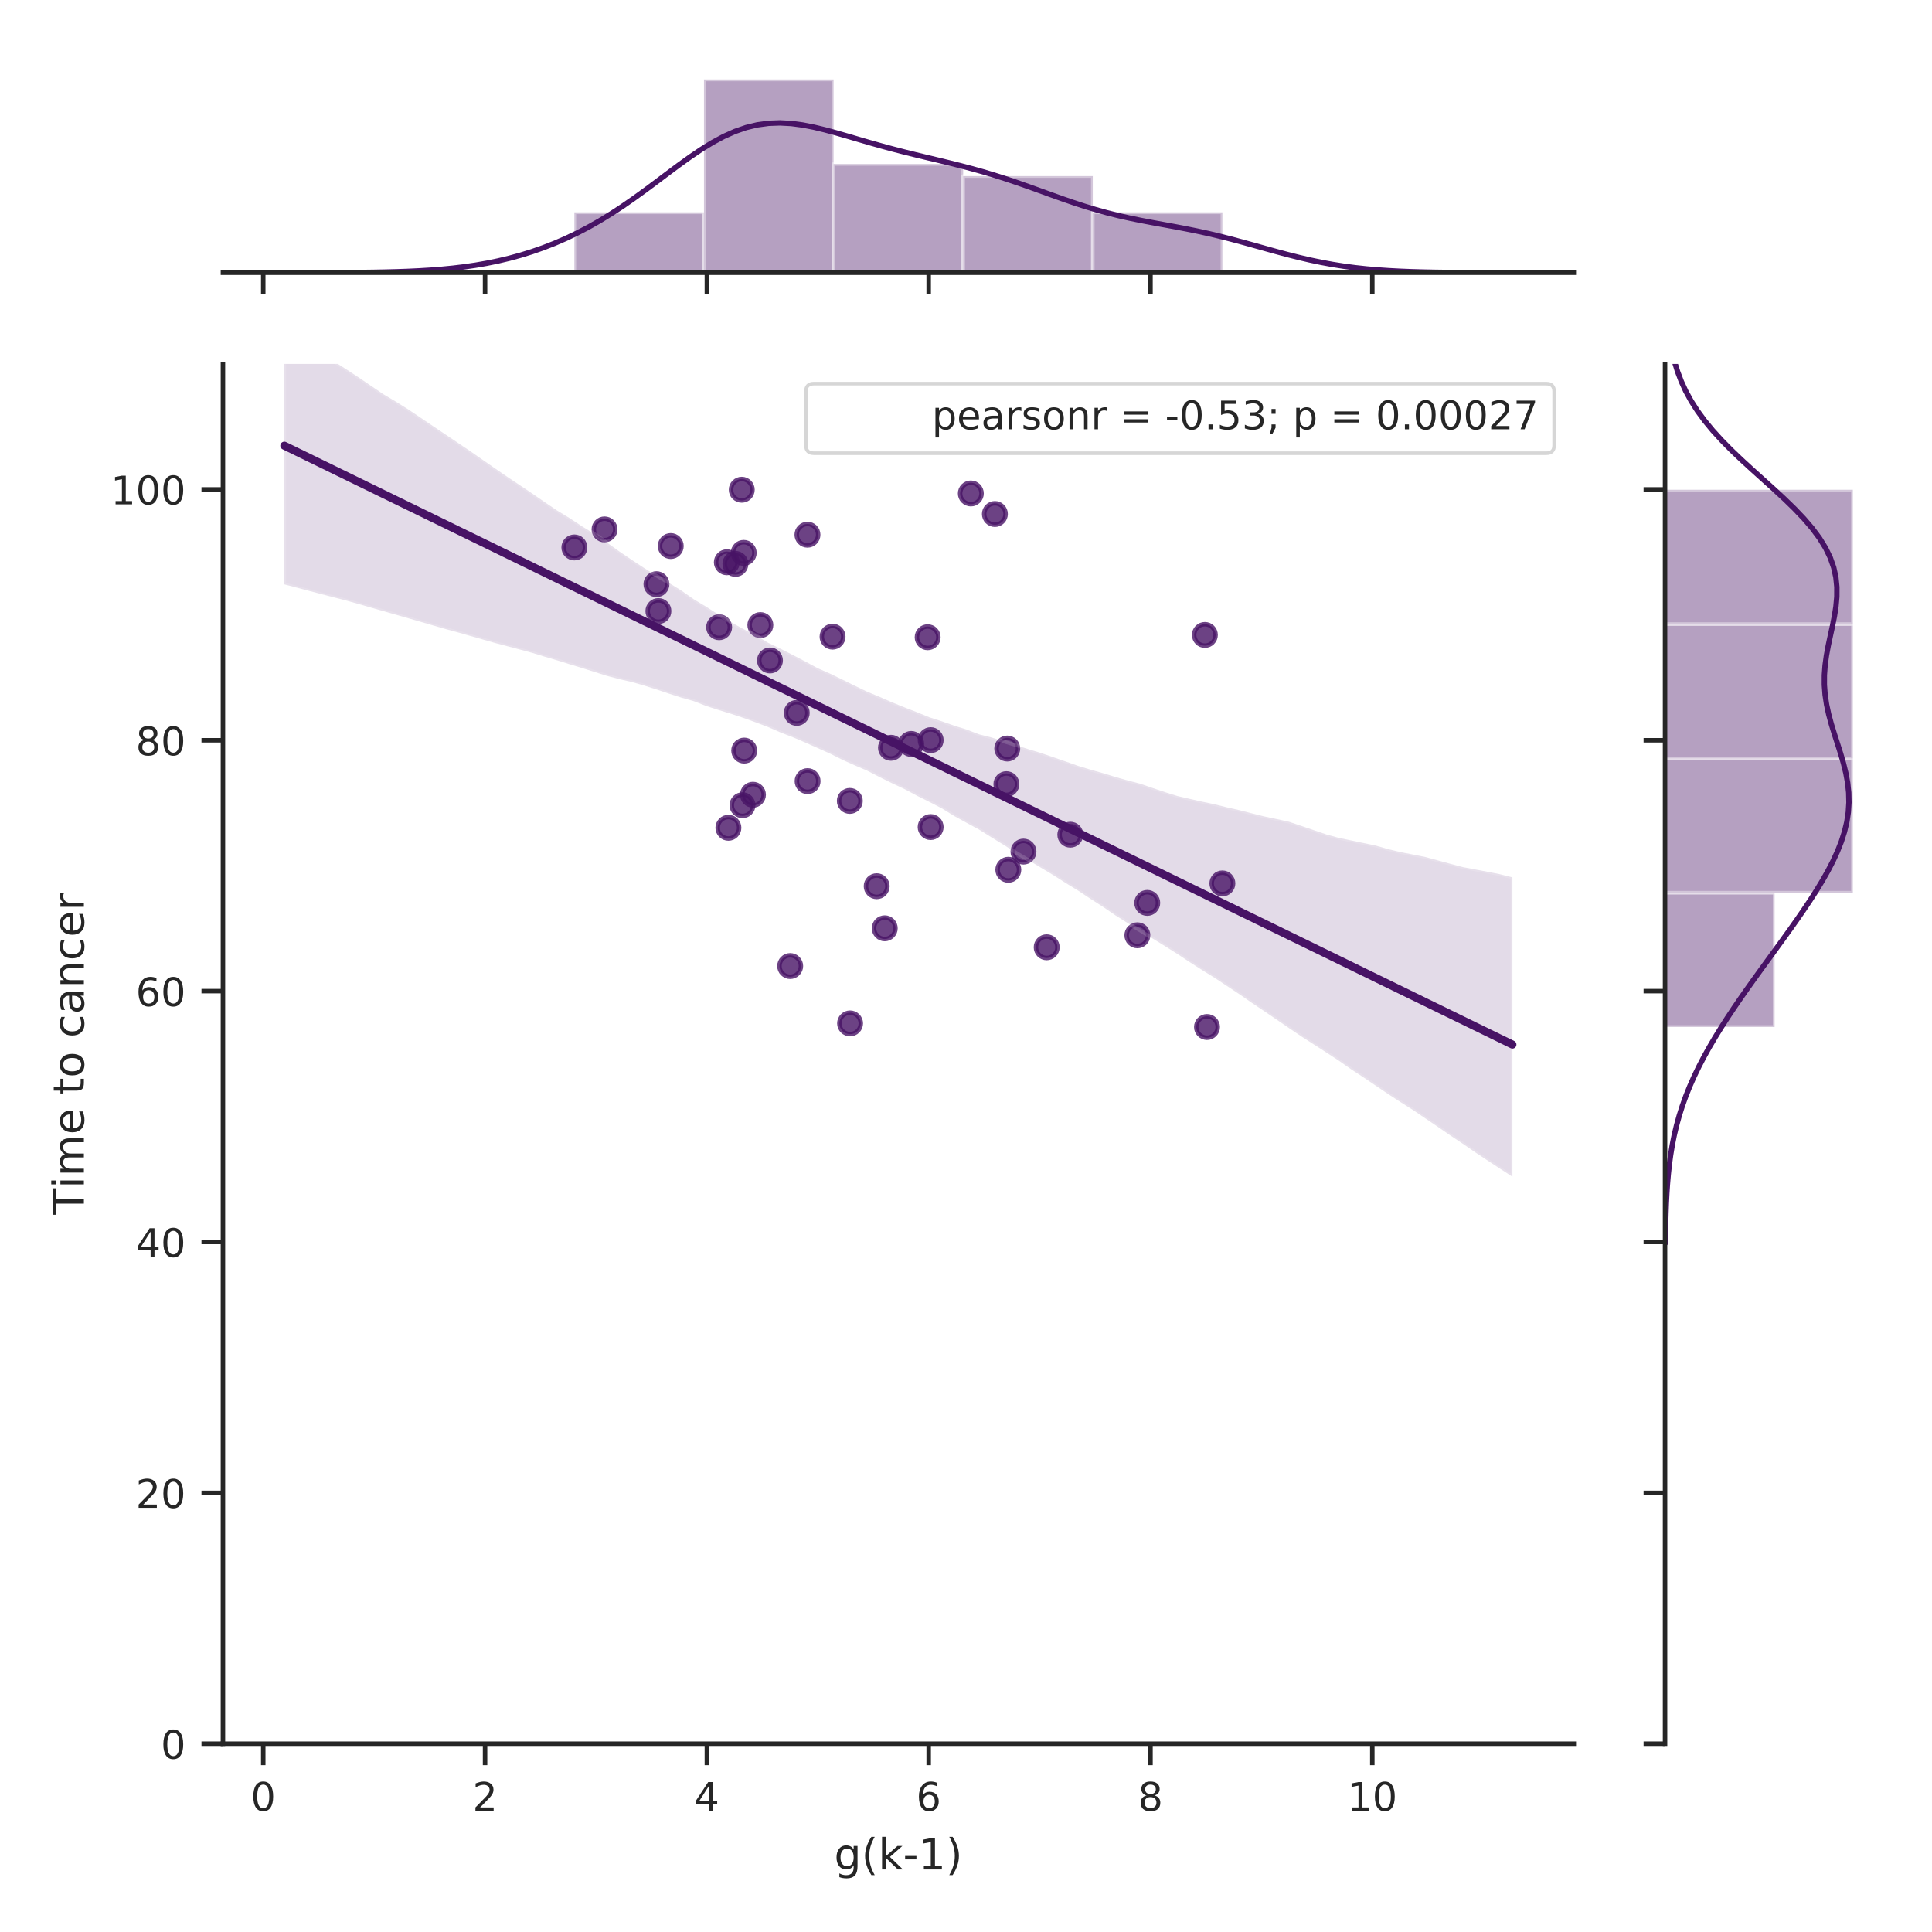 <?xml version="1.0" encoding="utf-8" standalone="no"?>
<!DOCTYPE svg PUBLIC "-//W3C//DTD SVG 1.1//EN"
  "http://www.w3.org/Graphics/SVG/1.1/DTD/svg11.dtd">
<!-- Created with matplotlib (http://matplotlib.org/) -->
<svg height="432pt" version="1.1" viewBox="0 0 432 432" width="432pt" xmlns="http://www.w3.org/2000/svg" xmlns:xlink="http://www.w3.org/1999/xlink">
 <defs>
  <style type="text/css">
*{stroke-linecap:butt;stroke-linejoin:round;}
  </style>
 </defs>
 <g id="figure_1">
  <g id="patch_1">
   <path d="M 0 432 
L 432 432 
L 432 0 
L 0 0 
z
" style="fill:#ffffff;"/>
  </g>
  <g id="axes_1">
   <g id="patch_2">
    <path d="M 49.85 389.9 
L 351.908 389.9 
L 351.908 81.383 
L 49.85 81.383 
z
" style="fill:#ffffff;"/>
   </g>
   <g id="matplotlib.axis_1">
    <g id="xtick_1">
     <g id="line2d_1">
      <defs>
       <path d="M 0 0 
L 0 4.8 
" id="mb8eb1b306d" style="stroke:#262626;"/>
      </defs>
      <g>
       <use style="fill:#262626;stroke:#262626;" x="58.864" xlink:href="#mb8eb1b306d" y="389.9"/>
      </g>
     </g>
     <g id="text_1">
      <!-- 0 -->
      <defs>
       <path d="M 31.781 66.406 
Q 24.172 66.406 20.328 58.906 
Q 16.5 51.422 16.5 36.375 
Q 16.5 21.391 20.328 13.891 
Q 24.172 6.391 31.781 6.391 
Q 39.453 6.391 43.281 13.891 
Q 47.125 21.391 47.125 36.375 
Q 47.125 51.422 43.281 58.906 
Q 39.453 66.406 31.781 66.406 
z
M 31.781 74.219 
Q 44.047 74.219 50.516 64.516 
Q 56.984 54.828 56.984 36.375 
Q 56.984 17.969 50.516 8.266 
Q 44.047 -1.422 31.781 -1.422 
Q 19.531 -1.422 13.062 8.266 
Q 6.594 17.969 6.594 36.375 
Q 6.594 54.828 13.062 64.516 
Q 19.531 74.219 31.781 74.219 
z
" id="DejaVuSans-30"/>
      </defs>
      <g style="fill:#262626;" transform="translate(56.064 404.887)scale(0.088 -0.088)">
       <use xlink:href="#DejaVuSans-30"/>
      </g>
     </g>
    </g>
    <g id="xtick_2">
     <g id="line2d_2">
      <g>
       <use style="fill:#262626;stroke:#262626;" x="108.461" xlink:href="#mb8eb1b306d" y="389.9"/>
      </g>
     </g>
     <g id="text_2">
      <!-- 2 -->
      <defs>
       <path d="M 19.188 8.297 
L 53.609 8.297 
L 53.609 0 
L 7.328 0 
L 7.328 8.297 
Q 12.938 14.109 22.625 23.891 
Q 32.328 33.688 34.812 36.531 
Q 39.547 41.844 41.422 45.531 
Q 43.312 49.219 43.312 52.781 
Q 43.312 58.594 39.234 62.25 
Q 35.156 65.922 28.609 65.922 
Q 23.969 65.922 18.812 64.312 
Q 13.672 62.703 7.812 59.422 
L 7.812 69.391 
Q 13.766 71.781 18.938 73 
Q 24.125 74.219 28.422 74.219 
Q 39.75 74.219 46.484 68.547 
Q 53.219 62.891 53.219 53.422 
Q 53.219 48.922 51.531 44.891 
Q 49.859 40.875 45.406 35.406 
Q 44.188 33.984 37.641 27.219 
Q 31.109 20.453 19.188 8.297 
z
" id="DejaVuSans-32"/>
      </defs>
      <g style="fill:#262626;" transform="translate(105.662 404.887)scale(0.088 -0.088)">
       <use xlink:href="#DejaVuSans-32"/>
      </g>
     </g>
    </g>
    <g id="xtick_3">
     <g id="line2d_3">
      <g>
       <use style="fill:#262626;stroke:#262626;" x="158.058" xlink:href="#mb8eb1b306d" y="389.9"/>
      </g>
     </g>
     <g id="text_3">
      <!-- 4 -->
      <defs>
       <path d="M 37.797 64.312 
L 12.891 25.391 
L 37.797 25.391 
z
M 35.203 72.906 
L 47.609 72.906 
L 47.609 25.391 
L 58.016 25.391 
L 58.016 17.188 
L 47.609 17.188 
L 47.609 0 
L 37.797 0 
L 37.797 17.188 
L 4.891 17.188 
L 4.891 26.703 
z
" id="DejaVuSans-34"/>
      </defs>
      <g style="fill:#262626;" transform="translate(155.259 404.887)scale(0.088 -0.088)">
       <use xlink:href="#DejaVuSans-34"/>
      </g>
     </g>
    </g>
    <g id="xtick_4">
     <g id="line2d_4">
      <g>
       <use style="fill:#262626;stroke:#262626;" x="207.656" xlink:href="#mb8eb1b306d" y="389.9"/>
      </g>
     </g>
     <g id="text_4">
      <!-- 6 -->
      <defs>
       <path d="M 33.016 40.375 
Q 26.375 40.375 22.484 35.828 
Q 18.609 31.297 18.609 23.391 
Q 18.609 15.531 22.484 10.953 
Q 26.375 6.391 33.016 6.391 
Q 39.656 6.391 43.531 10.953 
Q 47.406 15.531 47.406 23.391 
Q 47.406 31.297 43.531 35.828 
Q 39.656 40.375 33.016 40.375 
z
M 52.594 71.297 
L 52.594 62.312 
Q 48.875 64.062 45.094 64.984 
Q 41.312 65.922 37.594 65.922 
Q 27.828 65.922 22.672 59.328 
Q 17.531 52.734 16.797 39.406 
Q 19.672 43.656 24.016 45.922 
Q 28.375 48.188 33.594 48.188 
Q 44.578 48.188 50.953 41.516 
Q 57.328 34.859 57.328 23.391 
Q 57.328 12.156 50.688 5.359 
Q 44.047 -1.422 33.016 -1.422 
Q 20.359 -1.422 13.672 8.266 
Q 6.984 17.969 6.984 36.375 
Q 6.984 53.656 15.188 63.938 
Q 23.391 74.219 37.203 74.219 
Q 40.922 74.219 44.703 73.484 
Q 48.484 72.75 52.594 71.297 
z
" id="DejaVuSans-36"/>
      </defs>
      <g style="fill:#262626;" transform="translate(204.856 404.887)scale(0.088 -0.088)">
       <use xlink:href="#DejaVuSans-36"/>
      </g>
     </g>
    </g>
    <g id="xtick_5">
     <g id="line2d_5">
      <g>
       <use style="fill:#262626;stroke:#262626;" x="257.253" xlink:href="#mb8eb1b306d" y="389.9"/>
      </g>
     </g>
     <g id="text_5">
      <!-- 8 -->
      <defs>
       <path d="M 31.781 34.625 
Q 24.75 34.625 20.719 30.859 
Q 16.703 27.094 16.703 20.516 
Q 16.703 13.922 20.719 10.156 
Q 24.75 6.391 31.781 6.391 
Q 38.812 6.391 42.859 10.172 
Q 46.922 13.969 46.922 20.516 
Q 46.922 27.094 42.891 30.859 
Q 38.875 34.625 31.781 34.625 
z
M 21.922 38.812 
Q 15.578 40.375 12.031 44.719 
Q 8.5 49.078 8.5 55.328 
Q 8.5 64.062 14.719 69.141 
Q 20.953 74.219 31.781 74.219 
Q 42.672 74.219 48.875 69.141 
Q 55.078 64.062 55.078 55.328 
Q 55.078 49.078 51.531 44.719 
Q 48 40.375 41.703 38.812 
Q 48.828 37.156 52.797 32.312 
Q 56.781 27.484 56.781 20.516 
Q 56.781 9.906 50.312 4.234 
Q 43.844 -1.422 31.781 -1.422 
Q 19.734 -1.422 13.25 4.234 
Q 6.781 9.906 6.781 20.516 
Q 6.781 27.484 10.781 32.312 
Q 14.797 37.156 21.922 38.812 
z
M 18.312 54.391 
Q 18.312 48.734 21.844 45.562 
Q 25.391 42.391 31.781 42.391 
Q 38.141 42.391 41.719 45.562 
Q 45.312 48.734 45.312 54.391 
Q 45.312 60.062 41.719 63.234 
Q 38.141 66.406 31.781 66.406 
Q 25.391 66.406 21.844 63.234 
Q 18.312 60.062 18.312 54.391 
z
" id="DejaVuSans-38"/>
      </defs>
      <g style="fill:#262626;" transform="translate(254.454 404.887)scale(0.088 -0.088)">
       <use xlink:href="#DejaVuSans-38"/>
      </g>
     </g>
    </g>
    <g id="xtick_6">
     <g id="line2d_6">
      <g>
       <use style="fill:#262626;stroke:#262626;" x="306.851" xlink:href="#mb8eb1b306d" y="389.9"/>
      </g>
     </g>
     <g id="text_6">
      <!-- 10 -->
      <defs>
       <path d="M 12.406 8.297 
L 28.516 8.297 
L 28.516 63.922 
L 10.984 60.406 
L 10.984 69.391 
L 28.422 72.906 
L 38.281 72.906 
L 38.281 8.297 
L 54.391 8.297 
L 54.391 0 
L 12.406 0 
z
" id="DejaVuSans-31"/>
      </defs>
      <g style="fill:#262626;" transform="translate(301.252 404.887)scale(0.088 -0.088)">
       <use xlink:href="#DejaVuSans-31"/>
       <use x="63.623" xlink:href="#DejaVuSans-30"/>
      </g>
     </g>
    </g>
    <g id="text_7">
     <!-- g(k-1) -->
     <defs>
      <path d="M 45.406 27.984 
Q 45.406 37.75 41.375 43.109 
Q 37.359 48.484 30.078 48.484 
Q 22.859 48.484 18.828 43.109 
Q 14.797 37.75 14.797 27.984 
Q 14.797 18.266 18.828 12.891 
Q 22.859 7.516 30.078 7.516 
Q 37.359 7.516 41.375 12.891 
Q 45.406 18.266 45.406 27.984 
z
M 54.391 6.781 
Q 54.391 -7.172 48.188 -13.984 
Q 42 -20.797 29.203 -20.797 
Q 24.469 -20.797 20.266 -20.094 
Q 16.062 -19.391 12.109 -17.922 
L 12.109 -9.188 
Q 16.062 -11.328 19.922 -12.344 
Q 23.781 -13.375 27.781 -13.375 
Q 36.625 -13.375 41.016 -8.766 
Q 45.406 -4.156 45.406 5.172 
L 45.406 9.625 
Q 42.625 4.781 38.281 2.391 
Q 33.938 0 27.875 0 
Q 17.828 0 11.672 7.656 
Q 5.516 15.328 5.516 27.984 
Q 5.516 40.672 11.672 48.328 
Q 17.828 56 27.875 56 
Q 33.938 56 38.281 53.609 
Q 42.625 51.219 45.406 46.391 
L 45.406 54.688 
L 54.391 54.688 
z
" id="DejaVuSans-67"/>
      <path d="M 31 75.875 
Q 24.469 64.656 21.281 53.656 
Q 18.109 42.672 18.109 31.391 
Q 18.109 20.125 21.312 9.062 
Q 24.516 -2 31 -13.188 
L 23.188 -13.188 
Q 15.875 -1.703 12.234 9.375 
Q 8.594 20.453 8.594 31.391 
Q 8.594 42.281 12.203 53.312 
Q 15.828 64.359 23.188 75.875 
z
" id="DejaVuSans-28"/>
      <path d="M 9.078 75.984 
L 18.109 75.984 
L 18.109 31.109 
L 44.922 54.688 
L 56.391 54.688 
L 27.391 29.109 
L 57.625 0 
L 45.906 0 
L 18.109 26.703 
L 18.109 0 
L 9.078 0 
z
" id="DejaVuSans-6b"/>
      <path d="M 4.891 31.391 
L 31.203 31.391 
L 31.203 23.391 
L 4.891 23.391 
z
" id="DejaVuSans-2d"/>
      <path d="M 8.016 75.875 
L 15.828 75.875 
Q 23.141 64.359 26.781 53.312 
Q 30.422 42.281 30.422 31.391 
Q 30.422 20.453 26.781 9.375 
Q 23.141 -1.703 15.828 -13.188 
L 8.016 -13.188 
Q 14.5 -2 17.703 9.062 
Q 20.906 20.125 20.906 31.391 
Q 20.906 42.672 17.703 53.656 
Q 14.5 64.656 8.016 75.875 
z
" id="DejaVuSans-29"/>
     </defs>
     <g style="fill:#262626;" transform="translate(186.521 418.011)scale(0.096 -0.096)">
      <use xlink:href="#DejaVuSans-67"/>
      <use x="63.477" xlink:href="#DejaVuSans-28"/>
      <use x="102.49" xlink:href="#DejaVuSans-6b"/>
      <use x="160.4" xlink:href="#DejaVuSans-2d"/>
      <use x="196.484" xlink:href="#DejaVuSans-31"/>
      <use x="260.107" xlink:href="#DejaVuSans-29"/>
     </g>
    </g>
   </g>
   <g id="matplotlib.axis_2">
    <g id="ytick_1">
     <g id="line2d_7">
      <defs>
       <path d="M 0 0 
L -4.8 0 
" id="m905e0c9b3e" style="stroke:#262626;"/>
      </defs>
      <g>
       <use style="fill:#262626;stroke:#262626;" x="49.85" xlink:href="#m905e0c9b3e" y="389.9"/>
      </g>
     </g>
     <g id="text_8">
      <!-- 0 -->
      <g style="fill:#262626;" transform="translate(35.951 393.243)scale(0.088 -0.088)">
       <use xlink:href="#DejaVuSans-30"/>
      </g>
     </g>
    </g>
    <g id="ytick_2">
     <g id="line2d_8">
      <g>
       <use style="fill:#262626;stroke:#262626;" x="49.85" xlink:href="#m905e0c9b3e" y="333.806"/>
      </g>
     </g>
     <g id="text_9">
      <!-- 20 -->
      <g style="fill:#262626;" transform="translate(30.352 337.149)scale(0.088 -0.088)">
       <use xlink:href="#DejaVuSans-32"/>
       <use x="63.623" xlink:href="#DejaVuSans-30"/>
      </g>
     </g>
    </g>
    <g id="ytick_3">
     <g id="line2d_9">
      <g>
       <use style="fill:#262626;stroke:#262626;" x="49.85" xlink:href="#m905e0c9b3e" y="277.712"/>
      </g>
     </g>
     <g id="text_10">
      <!-- 40 -->
      <g style="fill:#262626;" transform="translate(30.352 281.055)scale(0.088 -0.088)">
       <use xlink:href="#DejaVuSans-34"/>
       <use x="63.623" xlink:href="#DejaVuSans-30"/>
      </g>
     </g>
    </g>
    <g id="ytick_4">
     <g id="line2d_10">
      <g>
       <use style="fill:#262626;stroke:#262626;" x="49.85" xlink:href="#m905e0c9b3e" y="221.618"/>
      </g>
     </g>
     <g id="text_11">
      <!-- 60 -->
      <g style="fill:#262626;" transform="translate(30.352 224.961)scale(0.088 -0.088)">
       <use xlink:href="#DejaVuSans-36"/>
       <use x="63.623" xlink:href="#DejaVuSans-30"/>
      </g>
     </g>
    </g>
    <g id="ytick_5">
     <g id="line2d_11">
      <g>
       <use style="fill:#262626;stroke:#262626;" x="49.85" xlink:href="#m905e0c9b3e" y="165.524"/>
      </g>
     </g>
     <g id="text_12">
      <!-- 80 -->
      <g style="fill:#262626;" transform="translate(30.352 168.868)scale(0.088 -0.088)">
       <use xlink:href="#DejaVuSans-38"/>
       <use x="63.623" xlink:href="#DejaVuSans-30"/>
      </g>
     </g>
    </g>
    <g id="ytick_6">
     <g id="line2d_12">
      <g>
       <use style="fill:#262626;stroke:#262626;" x="49.85" xlink:href="#m905e0c9b3e" y="109.43"/>
      </g>
     </g>
     <g id="text_13">
      <!-- 100 -->
      <g style="fill:#262626;" transform="translate(24.753 112.774)scale(0.088 -0.088)">
       <use xlink:href="#DejaVuSans-31"/>
       <use x="63.623" xlink:href="#DejaVuSans-30"/>
       <use x="127.246" xlink:href="#DejaVuSans-30"/>
      </g>
     </g>
    </g>
    <g id="text_14">
     <!-- Time to cancer -->
     <defs>
      <path d="M -0.297 72.906 
L 61.375 72.906 
L 61.375 64.594 
L 35.5 64.594 
L 35.5 0 
L 25.594 0 
L 25.594 64.594 
L -0.297 64.594 
z
" id="DejaVuSans-54"/>
      <path d="M 9.422 54.688 
L 18.406 54.688 
L 18.406 0 
L 9.422 0 
z
M 9.422 75.984 
L 18.406 75.984 
L 18.406 64.594 
L 9.422 64.594 
z
" id="DejaVuSans-69"/>
      <path d="M 52 44.188 
Q 55.375 50.25 60.062 53.125 
Q 64.75 56 71.094 56 
Q 79.641 56 84.281 50.016 
Q 88.922 44.047 88.922 33.016 
L 88.922 0 
L 79.891 0 
L 79.891 32.719 
Q 79.891 40.578 77.094 44.375 
Q 74.312 48.188 68.609 48.188 
Q 61.625 48.188 57.562 43.547 
Q 53.516 38.922 53.516 30.906 
L 53.516 0 
L 44.484 0 
L 44.484 32.719 
Q 44.484 40.625 41.703 44.406 
Q 38.922 48.188 33.109 48.188 
Q 26.219 48.188 22.156 43.531 
Q 18.109 38.875 18.109 30.906 
L 18.109 0 
L 9.078 0 
L 9.078 54.688 
L 18.109 54.688 
L 18.109 46.188 
Q 21.188 51.219 25.484 53.609 
Q 29.781 56 35.688 56 
Q 41.656 56 45.828 52.969 
Q 50 49.953 52 44.188 
z
" id="DejaVuSans-6d"/>
      <path d="M 56.203 29.594 
L 56.203 25.203 
L 14.891 25.203 
Q 15.484 15.922 20.484 11.062 
Q 25.484 6.203 34.422 6.203 
Q 39.594 6.203 44.453 7.469 
Q 49.312 8.734 54.109 11.281 
L 54.109 2.781 
Q 49.266 0.734 44.188 -0.344 
Q 39.109 -1.422 33.891 -1.422 
Q 20.797 -1.422 13.156 6.188 
Q 5.516 13.812 5.516 26.812 
Q 5.516 40.234 12.766 48.109 
Q 20.016 56 32.328 56 
Q 43.359 56 49.781 48.891 
Q 56.203 41.797 56.203 29.594 
z
M 47.219 32.234 
Q 47.125 39.594 43.094 43.984 
Q 39.062 48.391 32.422 48.391 
Q 24.906 48.391 20.391 44.141 
Q 15.875 39.891 15.188 32.172 
z
" id="DejaVuSans-65"/>
      <path id="DejaVuSans-20"/>
      <path d="M 18.312 70.219 
L 18.312 54.688 
L 36.812 54.688 
L 36.812 47.703 
L 18.312 47.703 
L 18.312 18.016 
Q 18.312 11.328 20.141 9.422 
Q 21.969 7.516 27.594 7.516 
L 36.812 7.516 
L 36.812 0 
L 27.594 0 
Q 17.188 0 13.234 3.875 
Q 9.281 7.766 9.281 18.016 
L 9.281 47.703 
L 2.688 47.703 
L 2.688 54.688 
L 9.281 54.688 
L 9.281 70.219 
z
" id="DejaVuSans-74"/>
      <path d="M 30.609 48.391 
Q 23.391 48.391 19.188 42.75 
Q 14.984 37.109 14.984 27.297 
Q 14.984 17.484 19.156 11.844 
Q 23.344 6.203 30.609 6.203 
Q 37.797 6.203 41.984 11.859 
Q 46.188 17.531 46.188 27.297 
Q 46.188 37.016 41.984 42.703 
Q 37.797 48.391 30.609 48.391 
z
M 30.609 56 
Q 42.328 56 49.016 48.375 
Q 55.719 40.766 55.719 27.297 
Q 55.719 13.875 49.016 6.219 
Q 42.328 -1.422 30.609 -1.422 
Q 18.844 -1.422 12.172 6.219 
Q 5.516 13.875 5.516 27.297 
Q 5.516 40.766 12.172 48.375 
Q 18.844 56 30.609 56 
z
" id="DejaVuSans-6f"/>
      <path d="M 48.781 52.594 
L 48.781 44.188 
Q 44.969 46.297 41.141 47.344 
Q 37.312 48.391 33.406 48.391 
Q 24.656 48.391 19.812 42.844 
Q 14.984 37.312 14.984 27.297 
Q 14.984 17.281 19.812 11.734 
Q 24.656 6.203 33.406 6.203 
Q 37.312 6.203 41.141 7.25 
Q 44.969 8.297 48.781 10.406 
L 48.781 2.094 
Q 45.016 0.344 40.984 -0.531 
Q 36.969 -1.422 32.422 -1.422 
Q 20.062 -1.422 12.781 6.344 
Q 5.516 14.109 5.516 27.297 
Q 5.516 40.672 12.859 48.328 
Q 20.219 56 33.016 56 
Q 37.156 56 41.109 55.141 
Q 45.062 54.297 48.781 52.594 
z
" id="DejaVuSans-63"/>
      <path d="M 34.281 27.484 
Q 23.391 27.484 19.188 25 
Q 14.984 22.516 14.984 16.5 
Q 14.984 11.719 18.141 8.906 
Q 21.297 6.109 26.703 6.109 
Q 34.188 6.109 38.703 11.406 
Q 43.219 16.703 43.219 25.484 
L 43.219 27.484 
z
M 52.203 31.203 
L 52.203 0 
L 43.219 0 
L 43.219 8.297 
Q 40.141 3.328 35.547 0.953 
Q 30.953 -1.422 24.312 -1.422 
Q 15.922 -1.422 10.953 3.297 
Q 6 8.016 6 15.922 
Q 6 25.141 12.172 29.828 
Q 18.359 34.516 30.609 34.516 
L 43.219 34.516 
L 43.219 35.406 
Q 43.219 41.609 39.141 45 
Q 35.062 48.391 27.688 48.391 
Q 23 48.391 18.547 47.266 
Q 14.109 46.141 10.016 43.891 
L 10.016 52.203 
Q 14.938 54.109 19.578 55.047 
Q 24.219 56 28.609 56 
Q 40.484 56 46.344 49.844 
Q 52.203 43.703 52.203 31.203 
z
" id="DejaVuSans-61"/>
      <path d="M 54.891 33.016 
L 54.891 0 
L 45.906 0 
L 45.906 32.719 
Q 45.906 40.484 42.875 44.328 
Q 39.844 48.188 33.797 48.188 
Q 26.516 48.188 22.312 43.547 
Q 18.109 38.922 18.109 30.906 
L 18.109 0 
L 9.078 0 
L 9.078 54.688 
L 18.109 54.688 
L 18.109 46.188 
Q 21.344 51.125 25.703 53.562 
Q 30.078 56 35.797 56 
Q 45.219 56 50.047 50.172 
Q 54.891 44.344 54.891 33.016 
z
" id="DejaVuSans-6e"/>
      <path d="M 41.109 46.297 
Q 39.594 47.172 37.812 47.578 
Q 36.031 48 33.891 48 
Q 26.266 48 22.188 43.047 
Q 18.109 38.094 18.109 28.812 
L 18.109 0 
L 9.078 0 
L 9.078 54.688 
L 18.109 54.688 
L 18.109 46.188 
Q 20.953 51.172 25.484 53.578 
Q 30.031 56 36.531 56 
Q 37.453 56 38.578 55.875 
Q 39.703 55.766 41.062 55.516 
z
" id="DejaVuSans-72"/>
     </defs>
     <g style="fill:#262626;" transform="translate(18.756 271.592)rotate(-90)scale(0.096 -0.096)">
      <use xlink:href="#DejaVuSans-54"/>
      <use x="61.037" xlink:href="#DejaVuSans-69"/>
      <use x="88.82" xlink:href="#DejaVuSans-6d"/>
      <use x="186.232" xlink:href="#DejaVuSans-65"/>
      <use x="247.756" xlink:href="#DejaVuSans-20"/>
      <use x="279.543" xlink:href="#DejaVuSans-74"/>
      <use x="318.752" xlink:href="#DejaVuSans-6f"/>
      <use x="379.934" xlink:href="#DejaVuSans-20"/>
      <use x="411.721" xlink:href="#DejaVuSans-63"/>
      <use x="466.701" xlink:href="#DejaVuSans-61"/>
      <use x="527.98" xlink:href="#DejaVuSans-6e"/>
      <use x="591.359" xlink:href="#DejaVuSans-63"/>
      <use x="646.34" xlink:href="#DejaVuSans-65"/>
      <use x="707.863" xlink:href="#DejaVuSans-72"/>
     </g>
    </g>
   </g>
   <g id="PathCollection_1">
    <defs>
     <path d="M 0 2.4 
C 0.636 2.4 1.247 2.147 1.697 1.697 
C 2.147 1.247 2.4 0.636 2.4 0 
C 2.4 -0.636 2.147 -1.247 1.697 -1.697 
C 1.247 -2.147 0.636 -2.4 0 -2.4 
C -0.636 -2.4 -1.247 -2.147 -1.697 -1.697 
C -2.147 -1.247 -2.4 -0.636 -2.4 0 
C -2.4 0.636 -2.147 1.247 -1.697 1.697 
C -1.247 2.147 -0.636 2.4 0 2.4 
z
" id="mcad8706992" style="stroke:#471365;stroke-opacity:0.8;"/>
    </defs>
    <g clip-path="url(#pb9e9e70ce1)">
     <use style="fill:#471365;fill-opacity:0.8;stroke:#471365;stroke-opacity:0.8;" x="166.293" xlink:href="#mcad8706992" y="123.623"/>
     <use style="fill:#471365;fill-opacity:0.8;stroke:#471365;stroke-opacity:0.8;" x="164.443" xlink:href="#mcad8706992" y="126.082"/>
     <use style="fill:#471365;fill-opacity:0.8;stroke:#471365;stroke-opacity:0.8;" x="160.799" xlink:href="#mcad8706992" y="140.244"/>
     <use style="fill:#471365;fill-opacity:0.8;stroke:#471365;stroke-opacity:0.8;" x="168.36" xlink:href="#mcad8706992" y="177.704"/>
     <use style="fill:#471365;fill-opacity:0.8;stroke:#471365;stroke-opacity:0.8;" x="256.525" xlink:href="#mcad8706992" y="201.893"/>
     <use style="fill:#471365;fill-opacity:0.8;stroke:#471365;stroke-opacity:0.8;" x="217.081" xlink:href="#mcad8706992" y="110.337"/>
     <use style="fill:#471365;fill-opacity:0.8;stroke:#471365;stroke-opacity:0.8;" x="197.83" xlink:href="#mcad8706992" y="207.572"/>
     <use style="fill:#471365;fill-opacity:0.8;stroke:#471365;stroke-opacity:0.8;" x="203.743" xlink:href="#mcad8706992" y="166.346"/>
     <use style="fill:#471365;fill-opacity:0.8;stroke:#471365;stroke-opacity:0.8;" x="162.524" xlink:href="#mcad8706992" y="125.721"/>
     <use style="fill:#471365;fill-opacity:0.8;stroke:#471365;stroke-opacity:0.8;" x="225.222" xlink:href="#mcad8706992" y="167.376"/>
     <use style="fill:#471365;fill-opacity:0.8;stroke:#471365;stroke-opacity:0.8;" x="269.413" xlink:href="#mcad8706992" y="141.972"/>
     <use style="fill:#471365;fill-opacity:0.8;stroke:#471365;stroke-opacity:0.8;" x="196.031" xlink:href="#mcad8706992" y="198.159"/>
     <use style="fill:#471365;fill-opacity:0.8;stroke:#471365;stroke-opacity:0.8;" x="176.686" xlink:href="#mcad8706992" y="216.009"/>
     <use style="fill:#471365;fill-opacity:0.8;stroke:#471365;stroke-opacity:0.8;" x="208.095" xlink:href="#mcad8706992" y="184.934"/>
     <use style="fill:#471365;fill-opacity:0.8;stroke:#471365;stroke-opacity:0.8;" x="165.857" xlink:href="#mcad8706992" y="109.507"/>
     <use style="fill:#471365;fill-opacity:0.8;stroke:#471365;stroke-opacity:0.8;" x="162.873" xlink:href="#mcad8706992" y="185.096"/>
     <use style="fill:#471365;fill-opacity:0.8;stroke:#471365;stroke-opacity:0.8;" x="208.101" xlink:href="#mcad8706992" y="165.501"/>
     <use style="fill:#471365;fill-opacity:0.8;stroke:#471365;stroke-opacity:0.8;" x="178.153" xlink:href="#mcad8706992" y="159.4"/>
     <use style="fill:#471365;fill-opacity:0.8;stroke:#471365;stroke-opacity:0.8;" x="128.431" xlink:href="#mcad8706992" y="122.409"/>
     <use style="fill:#471365;fill-opacity:0.8;stroke:#471365;stroke-opacity:0.8;" x="273.328" xlink:href="#mcad8706992" y="197.536"/>
     <use style="fill:#471365;fill-opacity:0.8;stroke:#471365;stroke-opacity:0.8;" x="135.176" xlink:href="#mcad8706992" y="118.375"/>
     <use style="fill:#471365;fill-opacity:0.8;stroke:#471365;stroke-opacity:0.8;" x="269.887" xlink:href="#mcad8706992" y="229.64"/>
     <use style="fill:#471365;fill-opacity:0.8;stroke:#471365;stroke-opacity:0.8;" x="166.023" xlink:href="#mcad8706992" y="180.047"/>
     <use style="fill:#471365;fill-opacity:0.8;stroke:#471365;stroke-opacity:0.8;" x="186.162" xlink:href="#mcad8706992" y="142.357"/>
     <use style="fill:#471365;fill-opacity:0.8;stroke:#471365;stroke-opacity:0.8;" x="190.08" xlink:href="#mcad8706992" y="228.834"/>
     <use style="fill:#471365;fill-opacity:0.8;stroke:#471365;stroke-opacity:0.8;" x="199.224" xlink:href="#mcad8706992" y="167.207"/>
     <use style="fill:#471365;fill-opacity:0.8;stroke:#471365;stroke-opacity:0.8;" x="225.031" xlink:href="#mcad8706992" y="175.337"/>
     <use style="fill:#471365;fill-opacity:0.8;stroke:#471365;stroke-opacity:0.8;" x="228.851" xlink:href="#mcad8706992" y="190.421"/>
     <use style="fill:#471365;fill-opacity:0.8;stroke:#471365;stroke-opacity:0.8;" x="170.017" xlink:href="#mcad8706992" y="139.767"/>
     <use style="fill:#471365;fill-opacity:0.8;stroke:#471365;stroke-opacity:0.8;" x="234.042" xlink:href="#mcad8706992" y="211.813"/>
     <use style="fill:#471365;fill-opacity:0.8;stroke:#471365;stroke-opacity:0.8;" x="225.461" xlink:href="#mcad8706992" y="194.486"/>
     <use style="fill:#471365;fill-opacity:0.8;stroke:#471365;stroke-opacity:0.8;" x="166.407" xlink:href="#mcad8706992" y="167.837"/>
     <use style="fill:#471365;fill-opacity:0.8;stroke:#471365;stroke-opacity:0.8;" x="146.785" xlink:href="#mcad8706992" y="130.623"/>
     <use style="fill:#471365;fill-opacity:0.8;stroke:#471365;stroke-opacity:0.8;" x="239.324" xlink:href="#mcad8706992" y="186.64"/>
     <use style="fill:#471365;fill-opacity:0.8;stroke:#471365;stroke-opacity:0.8;" x="222.459" xlink:href="#mcad8706992" y="114.932"/>
     <use style="fill:#471365;fill-opacity:0.8;stroke:#471365;stroke-opacity:0.8;" x="149.978" xlink:href="#mcad8706992" y="122.094"/>
     <use style="fill:#471365;fill-opacity:0.8;stroke:#471365;stroke-opacity:0.8;" x="147.22" xlink:href="#mcad8706992" y="136.632"/>
     <use style="fill:#471365;fill-opacity:0.8;stroke:#471365;stroke-opacity:0.8;" x="207.428" xlink:href="#mcad8706992" y="142.487"/>
     <use style="fill:#471365;fill-opacity:0.8;stroke:#471365;stroke-opacity:0.8;" x="254.318" xlink:href="#mcad8706992" y="209.132"/>
     <use style="fill:#471365;fill-opacity:0.8;stroke:#471365;stroke-opacity:0.8;" x="190.021" xlink:href="#mcad8706992" y="179.087"/>
     <use style="fill:#471365;fill-opacity:0.8;stroke:#471365;stroke-opacity:0.8;" x="180.549" xlink:href="#mcad8706992" y="119.558"/>
     <use style="fill:#471365;fill-opacity:0.8;stroke:#471365;stroke-opacity:0.8;" x="172.164" xlink:href="#mcad8706992" y="147.682"/>
     <use style="fill:#471365;fill-opacity:0.8;stroke:#471365;stroke-opacity:0.8;" x="180.58" xlink:href="#mcad8706992" y="174.661"/>
    </g>
   </g>
   <g id="PolyCollection_1">
    <defs>
     <path d="M 63.58 -358.588 
L 63.58 -301.339 
L 66.354 -300.607 
L 69.127 -299.875 
L 71.901 -299.143 
L 74.675 -298.425 
L 77.449 -297.715 
L 80.222 -296.932 
L 82.996 -296.132 
L 85.77 -295.339 
L 88.543 -294.546 
L 91.317 -293.753 
L 94.091 -292.95 
L 96.865 -292.144 
L 99.638 -291.343 
L 102.412 -290.591 
L 105.186 -289.799 
L 107.959 -289.008 
L 110.733 -288.218 
L 113.507 -287.485 
L 116.281 -286.756 
L 119.054 -286.005 
L 121.828 -285.156 
L 124.602 -284.336 
L 127.376 -283.468 
L 130.149 -282.631 
L 132.923 -281.753 
L 135.697 -280.877 
L 138.47 -280.143 
L 141.244 -279.51 
L 144.018 -278.717 
L 146.792 -277.837 
L 149.565 -276.904 
L 152.339 -276.017 
L 155.113 -275.229 
L 157.886 -274.144 
L 160.66 -273.251 
L 163.434 -272.394 
L 166.208 -271.48 
L 168.981 -270.481 
L 171.755 -269.427 
L 174.529 -268.22 
L 177.303 -267.146 
L 180.076 -265.963 
L 182.85 -264.726 
L 185.624 -263.479 
L 188.397 -262.091 
L 191.171 -260.849 
L 193.945 -259.66 
L 196.719 -258.221 
L 199.492 -256.855 
L 202.266 -255.558 
L 205.04 -254.073 
L 207.813 -252.688 
L 210.587 -251.254 
L 213.361 -249.539 
L 216.135 -248.014 
L 218.908 -246.509 
L 221.682 -244.774 
L 224.456 -243.071 
L 227.23 -241.318 
L 230.003 -239.654 
L 232.777 -237.968 
L 235.551 -236.3 
L 238.324 -234.532 
L 241.098 -232.841 
L 243.872 -230.994 
L 246.646 -229.221 
L 249.419 -227.322 
L 252.193 -225.573 
L 254.967 -223.911 
L 257.74 -222.144 
L 260.514 -220.43 
L 263.288 -218.678 
L 266.062 -216.841 
L 268.835 -215.069 
L 271.609 -213.343 
L 274.383 -211.516 
L 277.157 -209.672 
L 279.93 -207.749 
L 282.704 -205.888 
L 285.478 -204.003 
L 288.251 -202.103 
L 291.025 -200.233 
L 293.799 -198.447 
L 296.573 -196.661 
L 299.346 -194.847 
L 302.12 -192.898 
L 304.894 -191.093 
L 307.667 -189.212 
L 310.441 -187.338 
L 313.215 -185.538 
L 315.989 -183.774 
L 318.762 -181.896 
L 321.536 -180.019 
L 324.31 -178.1 
L 327.084 -176.262 
L 329.857 -174.342 
L 332.631 -172.507 
L 335.405 -170.679 
L 338.178 -168.882 
L 338.178 -235.815 
L 338.178 -235.815 
L 335.405 -236.518 
L 332.631 -237.071 
L 329.857 -237.593 
L 327.084 -238.114 
L 324.31 -238.85 
L 321.536 -239.604 
L 318.762 -240.359 
L 315.989 -240.913 
L 313.215 -241.456 
L 310.441 -242.11 
L 307.667 -242.912 
L 304.894 -243.494 
L 302.12 -244.075 
L 299.346 -244.652 
L 296.573 -245.415 
L 293.799 -246.36 
L 291.025 -247.304 
L 288.251 -248.247 
L 285.478 -248.854 
L 282.704 -249.442 
L 279.93 -250.128 
L 277.157 -250.838 
L 274.383 -251.469 
L 271.609 -252.155 
L 268.835 -252.739 
L 266.062 -253.362 
L 263.288 -254.003 
L 260.514 -254.87 
L 257.74 -255.798 
L 254.967 -256.761 
L 252.193 -257.475 
L 249.419 -258.259 
L 246.646 -259.113 
L 243.872 -259.891 
L 241.098 -260.739 
L 238.324 -261.717 
L 235.551 -262.67 
L 232.777 -263.624 
L 230.003 -264.46 
L 227.23 -265.353 
L 224.456 -266.195 
L 221.682 -267.106 
L 218.908 -267.806 
L 216.135 -268.872 
L 213.361 -269.741 
L 210.587 -270.717 
L 207.813 -271.611 
L 205.04 -272.746 
L 202.266 -273.821 
L 199.492 -274.946 
L 196.719 -276.168 
L 193.945 -277.316 
L 191.171 -278.648 
L 188.397 -280.021 
L 185.624 -281.365 
L 182.85 -282.581 
L 180.076 -284.081 
L 177.303 -285.531 
L 174.529 -286.937 
L 171.755 -288.272 
L 168.981 -289.973 
L 166.208 -291.343 
L 163.434 -292.899 
L 160.66 -294.571 
L 157.886 -296.35 
L 155.113 -298.01 
L 152.339 -299.962 
L 149.565 -301.667 
L 146.792 -303.27 
L 144.018 -305 
L 141.244 -306.821 
L 138.47 -308.702 
L 135.697 -310.69 
L 132.923 -312.621 
L 130.149 -314.307 
L 127.376 -316.145 
L 124.602 -317.828 
L 121.828 -319.702 
L 119.054 -321.615 
L 116.281 -323.479 
L 113.507 -325.334 
L 110.733 -327.231 
L 107.959 -329.162 
L 105.186 -331.091 
L 102.412 -332.963 
L 99.638 -334.832 
L 96.865 -336.692 
L 94.091 -338.568 
L 91.317 -340.437 
L 88.543 -342.175 
L 85.77 -343.82 
L 82.996 -345.7 
L 80.222 -347.587 
L 77.449 -349.409 
L 74.675 -351.184 
L 71.901 -352.96 
L 69.127 -354.815 
L 66.354 -356.702 
L 63.58 -358.588 
z
" id="mf1e91d3d5a" style="stroke:#ffffff;stroke-opacity:0.15;stroke-width:0.8;"/>
    </defs>
    <g clip-path="url(#pb9e9e70ce1)">
     <use style="fill:#471365;fill-opacity:0.15;stroke:#ffffff;stroke-opacity:0.15;stroke-width:0.8;" x="0" xlink:href="#mf1e91d3d5a" y="432"/>
    </g>
   </g>
   <g id="line2d_13">
    <path clip-path="url(#pb9e9e70ce1)" d="M 63.58 99.655 
L 66.354 101.008 
L 69.127 102.36 
L 71.901 103.713 
L 74.675 105.066 
L 77.449 106.418 
L 80.222 107.771 
L 82.996 109.124 
L 85.77 110.476 
L 88.543 111.829 
L 91.317 113.181 
L 94.091 114.534 
L 96.865 115.887 
L 99.638 117.239 
L 102.412 118.592 
L 105.186 119.945 
L 107.959 121.297 
L 110.733 122.65 
L 113.507 124.003 
L 116.281 125.355 
L 119.054 126.708 
L 121.828 128.061 
L 124.602 129.413 
L 127.376 130.766 
L 130.149 132.118 
L 132.923 133.471 
L 135.697 134.824 
L 138.47 136.176 
L 141.244 137.529 
L 144.018 138.882 
L 146.792 140.234 
L 149.565 141.587 
L 152.339 142.94 
L 155.113 144.292 
L 157.886 145.645 
L 160.66 146.998 
L 163.434 148.35 
L 166.208 149.703 
L 168.981 151.055 
L 171.755 152.408 
L 174.529 153.761 
L 177.303 155.113 
L 180.076 156.466 
L 182.85 157.819 
L 185.624 159.171 
L 188.397 160.524 
L 191.171 161.877 
L 193.945 163.229 
L 196.719 164.582 
L 199.492 165.934 
L 202.266 167.287 
L 205.04 168.64 
L 207.813 169.992 
L 210.587 171.345 
L 213.361 172.698 
L 216.135 174.05 
L 218.908 175.403 
L 221.682 176.756 
L 224.456 178.108 
L 227.23 179.461 
L 230.003 180.814 
L 232.777 182.166 
L 235.551 183.519 
L 238.324 184.871 
L 241.098 186.224 
L 243.872 187.577 
L 246.646 188.929 
L 249.419 190.282 
L 252.193 191.635 
L 254.967 192.987 
L 257.74 194.34 
L 260.514 195.693 
L 263.288 197.045 
L 266.062 198.398 
L 268.835 199.751 
L 271.609 201.103 
L 274.383 202.456 
L 277.157 203.808 
L 279.93 205.161 
L 282.704 206.514 
L 285.478 207.866 
L 288.251 209.219 
L 291.025 210.572 
L 293.799 211.924 
L 296.573 213.277 
L 299.346 214.63 
L 302.12 215.982 
L 304.894 217.335 
L 307.667 218.688 
L 310.441 220.04 
L 313.215 221.393 
L 315.989 222.745 
L 318.762 224.098 
L 321.536 225.451 
L 324.31 226.803 
L 327.084 228.156 
L 329.857 229.509 
L 332.631 230.861 
L 335.405 232.214 
L 338.178 233.567 
" style="fill:none;stroke:#471365;stroke-linecap:round;stroke-width:1.8;"/>
   </g>
   <g id="patch_3">
    <path d="M 49.85 389.9 
L 49.85 81.383 
" style="fill:none;stroke:#262626;stroke-linecap:square;stroke-linejoin:miter;"/>
   </g>
   <g id="patch_4">
    <path d="M 49.85 389.9 
L 351.908 389.9 
" style="fill:none;stroke:#262626;stroke-linecap:square;stroke-linejoin:miter;"/>
   </g>
   <g id="legend_1">
    <g id="patch_5">
     <path d="M 181.971 101.34 
L 345.748 101.34 
Q 347.508 101.34 347.508 99.58 
L 347.508 87.543 
Q 347.508 85.783 345.748 85.783 
L 181.971 85.783 
Q 180.211 85.783 180.211 87.543 
L 180.211 99.58 
Q 180.211 101.34 181.971 101.34 
z
" style="fill:#ffffff;opacity:0.8;stroke:#cccccc;stroke-linejoin:miter;stroke-width:0.8;"/>
    </g>
    <g id="line2d_14"/>
    <g id="line2d_15"/>
    <g id="text_15">
     <!-- pearsonr = -0.53; p = 0.00027 -->
     <defs>
      <path d="M 18.109 8.203 
L 18.109 -20.797 
L 9.078 -20.797 
L 9.078 54.688 
L 18.109 54.688 
L 18.109 46.391 
Q 20.953 51.266 25.266 53.625 
Q 29.594 56 35.594 56 
Q 45.562 56 51.781 48.094 
Q 58.016 40.188 58.016 27.297 
Q 58.016 14.406 51.781 6.484 
Q 45.562 -1.422 35.594 -1.422 
Q 29.594 -1.422 25.266 0.953 
Q 20.953 3.328 18.109 8.203 
z
M 48.688 27.297 
Q 48.688 37.203 44.609 42.844 
Q 40.531 48.484 33.406 48.484 
Q 26.266 48.484 22.188 42.844 
Q 18.109 37.203 18.109 27.297 
Q 18.109 17.391 22.188 11.75 
Q 26.266 6.109 33.406 6.109 
Q 40.531 6.109 44.609 11.75 
Q 48.688 17.391 48.688 27.297 
z
" id="DejaVuSans-70"/>
      <path d="M 44.281 53.078 
L 44.281 44.578 
Q 40.484 46.531 36.375 47.5 
Q 32.281 48.484 27.875 48.484 
Q 21.188 48.484 17.844 46.438 
Q 14.5 44.391 14.5 40.281 
Q 14.5 37.156 16.891 35.375 
Q 19.281 33.594 26.516 31.984 
L 29.594 31.297 
Q 39.156 29.25 43.188 25.516 
Q 47.219 21.781 47.219 15.094 
Q 47.219 7.469 41.188 3.016 
Q 35.156 -1.422 24.609 -1.422 
Q 20.219 -1.422 15.453 -0.562 
Q 10.688 0.297 5.422 2 
L 5.422 11.281 
Q 10.406 8.688 15.234 7.391 
Q 20.062 6.109 24.812 6.109 
Q 31.156 6.109 34.562 8.281 
Q 37.984 10.453 37.984 14.406 
Q 37.984 18.062 35.516 20.016 
Q 33.062 21.969 24.703 23.781 
L 21.578 24.516 
Q 13.234 26.266 9.516 29.906 
Q 5.812 33.547 5.812 39.891 
Q 5.812 47.609 11.281 51.797 
Q 16.75 56 26.812 56 
Q 31.781 56 36.172 55.266 
Q 40.578 54.547 44.281 53.078 
z
" id="DejaVuSans-73"/>
      <path d="M 10.594 45.406 
L 73.188 45.406 
L 73.188 37.203 
L 10.594 37.203 
z
M 10.594 25.484 
L 73.188 25.484 
L 73.188 17.188 
L 10.594 17.188 
z
" id="DejaVuSans-3d"/>
      <path d="M 10.688 12.406 
L 21 12.406 
L 21 0 
L 10.688 0 
z
" id="DejaVuSans-2e"/>
      <path d="M 10.797 72.906 
L 49.516 72.906 
L 49.516 64.594 
L 19.828 64.594 
L 19.828 46.734 
Q 21.969 47.469 24.109 47.828 
Q 26.266 48.188 28.422 48.188 
Q 40.625 48.188 47.75 41.5 
Q 54.891 34.812 54.891 23.391 
Q 54.891 11.625 47.562 5.094 
Q 40.234 -1.422 26.906 -1.422 
Q 22.312 -1.422 17.547 -0.641 
Q 12.797 0.141 7.719 1.703 
L 7.719 11.625 
Q 12.109 9.234 16.797 8.062 
Q 21.484 6.891 26.703 6.891 
Q 35.156 6.891 40.078 11.328 
Q 45.016 15.766 45.016 23.391 
Q 45.016 31 40.078 35.438 
Q 35.156 39.891 26.703 39.891 
Q 22.75 39.891 18.812 39.016 
Q 14.891 38.141 10.797 36.281 
z
" id="DejaVuSans-35"/>
      <path d="M 40.578 39.312 
Q 47.656 37.797 51.625 33 
Q 55.609 28.219 55.609 21.188 
Q 55.609 10.406 48.188 4.484 
Q 40.766 -1.422 27.094 -1.422 
Q 22.516 -1.422 17.656 -0.516 
Q 12.797 0.391 7.625 2.203 
L 7.625 11.719 
Q 11.719 9.328 16.594 8.109 
Q 21.484 6.891 26.812 6.891 
Q 36.078 6.891 40.938 10.547 
Q 45.797 14.203 45.797 21.188 
Q 45.797 27.641 41.281 31.266 
Q 36.766 34.906 28.719 34.906 
L 20.219 34.906 
L 20.219 43.016 
L 29.109 43.016 
Q 36.375 43.016 40.234 45.922 
Q 44.094 48.828 44.094 54.297 
Q 44.094 59.906 40.109 62.906 
Q 36.141 65.922 28.719 65.922 
Q 24.656 65.922 20.016 65.031 
Q 15.375 64.156 9.812 62.312 
L 9.812 71.094 
Q 15.438 72.656 20.344 73.438 
Q 25.25 74.219 29.594 74.219 
Q 40.828 74.219 47.359 69.109 
Q 53.906 64.016 53.906 55.328 
Q 53.906 49.266 50.438 45.094 
Q 46.969 40.922 40.578 39.312 
z
" id="DejaVuSans-33"/>
      <path d="M 11.719 51.703 
L 22.016 51.703 
L 22.016 39.312 
L 11.719 39.312 
z
M 11.719 12.406 
L 22.016 12.406 
L 22.016 4 
L 14.016 -11.625 
L 7.719 -11.625 
L 11.719 4 
z
" id="DejaVuSans-3b"/>
      <path d="M 8.203 72.906 
L 55.078 72.906 
L 55.078 68.703 
L 28.609 0 
L 18.312 0 
L 43.219 64.594 
L 8.203 64.594 
z
" id="DejaVuSans-37"/>
     </defs>
     <g style="fill:#262626;" transform="translate(208.371 95.99)scale(0.088 -0.088)">
      <use xlink:href="#DejaVuSans-70"/>
      <use x="63.477" xlink:href="#DejaVuSans-65"/>
      <use x="125" xlink:href="#DejaVuSans-61"/>
      <use x="186.279" xlink:href="#DejaVuSans-72"/>
      <use x="227.393" xlink:href="#DejaVuSans-73"/>
      <use x="279.492" xlink:href="#DejaVuSans-6f"/>
      <use x="340.674" xlink:href="#DejaVuSans-6e"/>
      <use x="404.053" xlink:href="#DejaVuSans-72"/>
      <use x="445.166" xlink:href="#DejaVuSans-20"/>
      <use x="476.953" xlink:href="#DejaVuSans-3d"/>
      <use x="560.742" xlink:href="#DejaVuSans-20"/>
      <use x="592.529" xlink:href="#DejaVuSans-2d"/>
      <use x="628.613" xlink:href="#DejaVuSans-30"/>
      <use x="692.236" xlink:href="#DejaVuSans-2e"/>
      <use x="724.023" xlink:href="#DejaVuSans-35"/>
      <use x="787.646" xlink:href="#DejaVuSans-33"/>
      <use x="851.27" xlink:href="#DejaVuSans-3b"/>
      <use x="884.961" xlink:href="#DejaVuSans-20"/>
      <use x="916.748" xlink:href="#DejaVuSans-70"/>
      <use x="980.225" xlink:href="#DejaVuSans-20"/>
      <use x="1012.012" xlink:href="#DejaVuSans-3d"/>
      <use x="1095.801" xlink:href="#DejaVuSans-20"/>
      <use x="1127.588" xlink:href="#DejaVuSans-30"/>
      <use x="1191.211" xlink:href="#DejaVuSans-2e"/>
      <use x="1222.998" xlink:href="#DejaVuSans-30"/>
      <use x="1286.621" xlink:href="#DejaVuSans-30"/>
      <use x="1350.244" xlink:href="#DejaVuSans-30"/>
      <use x="1413.867" xlink:href="#DejaVuSans-32"/>
      <use x="1477.49" xlink:href="#DejaVuSans-37"/>
     </g>
    </g>
   </g>
  </g>
  <g id="axes_2">
   <g id="patch_6">
    <path d="M 49.85 60.983 
L 351.908 60.983 
L 351.908 15.6 
L 49.85 15.6 
z
" style="fill:#ffffff;"/>
   </g>
   <g id="matplotlib.axis_3">
    <g id="xtick_7">
     <g id="line2d_16">
      <g>
       <use style="fill:#262626;stroke:#262626;" x="58.864" xlink:href="#mb8eb1b306d" y="60.983"/>
      </g>
     </g>
    </g>
    <g id="xtick_8">
     <g id="line2d_17">
      <g>
       <use style="fill:#262626;stroke:#262626;" x="108.461" xlink:href="#mb8eb1b306d" y="60.983"/>
      </g>
     </g>
    </g>
    <g id="xtick_9">
     <g id="line2d_18">
      <g>
       <use style="fill:#262626;stroke:#262626;" x="158.058" xlink:href="#mb8eb1b306d" y="60.983"/>
      </g>
     </g>
    </g>
    <g id="xtick_10">
     <g id="line2d_19">
      <g>
       <use style="fill:#262626;stroke:#262626;" x="207.656" xlink:href="#mb8eb1b306d" y="60.983"/>
      </g>
     </g>
    </g>
    <g id="xtick_11">
     <g id="line2d_20">
      <g>
       <use style="fill:#262626;stroke:#262626;" x="257.253" xlink:href="#mb8eb1b306d" y="60.983"/>
      </g>
     </g>
    </g>
    <g id="xtick_12">
     <g id="line2d_21">
      <g>
       <use style="fill:#262626;stroke:#262626;" x="306.851" xlink:href="#mb8eb1b306d" y="60.983"/>
      </g>
     </g>
    </g>
   </g>
   <g id="matplotlib.axis_4">
    <g id="ytick_7"/>
    <g id="ytick_8"/>
   </g>
   <g id="patch_7">
    <path clip-path="url(#pf5469749c8)" d="M 128.431 60.983 
L 157.41 60.983 
L 157.41 47.476 
L 128.431 47.476 
z
" style="fill:#471365;opacity:0.4;stroke:#ffffff;stroke-linejoin:miter;stroke-width:0.8;"/>
   </g>
   <g id="patch_8">
    <path clip-path="url(#pf5469749c8)" d="M 157.41 60.983 
L 186.389 60.983 
L 186.389 17.761 
L 157.41 17.761 
z
" style="fill:#471365;opacity:0.4;stroke:#ffffff;stroke-linejoin:miter;stroke-width:0.8;"/>
   </g>
   <g id="patch_9">
    <path clip-path="url(#pf5469749c8)" d="M 186.389 60.983 
L 215.369 60.983 
L 215.369 36.671 
L 186.389 36.671 
z
" style="fill:#471365;opacity:0.4;stroke:#ffffff;stroke-linejoin:miter;stroke-width:0.8;"/>
   </g>
   <g id="patch_10">
    <path clip-path="url(#pf5469749c8)" d="M 215.369 60.983 
L 244.348 60.983 
L 244.348 39.372 
L 215.369 39.372 
z
" style="fill:#471365;opacity:0.4;stroke:#ffffff;stroke-linejoin:miter;stroke-width:0.8;"/>
   </g>
   <g id="patch_11">
    <path clip-path="url(#pf5469749c8)" d="M 244.348 60.983 
L 273.328 60.983 
L 273.328 47.476 
L 244.348 47.476 
z
" style="fill:#471365;opacity:0.4;stroke:#ffffff;stroke-linejoin:miter;stroke-width:0.8;"/>
   </g>
   <g id="line2d_22">
    <path clip-path="url(#pf5469749c8)" d="M 76.062 60.954 
L 78.583 60.937 
L 81.105 60.914 
L 83.626 60.88 
L 86.148 60.832 
L 88.67 60.767 
L 91.191 60.678 
L 93.713 60.561 
L 96.234 60.408 
L 98.756 60.213 
L 101.277 59.968 
L 103.799 59.666 
L 106.32 59.3 
L 108.842 58.862 
L 111.364 58.347 
L 113.885 57.748 
L 116.407 57.06 
L 118.928 56.278 
L 121.45 55.398 
L 123.971 54.415 
L 126.493 53.325 
L 129.015 52.124 
L 131.536 50.809 
L 134.058 49.38 
L 136.579 47.837 
L 139.101 46.188 
L 141.622 44.443 
L 144.144 42.619 
L 146.666 40.743 
L 149.187 38.846 
L 151.709 36.967 
L 154.23 35.15 
L 156.752 33.441 
L 159.273 31.886 
L 161.795 30.527 
L 164.316 29.397 
L 166.838 28.522 
L 169.36 27.913 
L 171.881 27.57 
L 174.403 27.478 
L 176.924 27.614 
L 179.446 27.946 
L 181.967 28.434 
L 184.489 29.04 
L 187.011 29.724 
L 189.532 30.451 
L 192.054 31.193 
L 194.575 31.927 
L 197.097 32.638 
L 199.618 33.32 
L 202.14 33.971 
L 204.662 34.596 
L 207.183 35.203 
L 209.705 35.805 
L 212.226 36.414 
L 214.748 37.043 
L 217.269 37.705 
L 219.791 38.409 
L 222.312 39.161 
L 224.834 39.962 
L 227.356 40.809 
L 229.877 41.692 
L 232.399 42.599 
L 234.92 43.513 
L 237.442 44.414 
L 239.963 45.285 
L 242.485 46.109 
L 245.007 46.874 
L 247.528 47.571 
L 250.05 48.2 
L 252.571 48.767 
L 255.093 49.281 
L 257.614 49.759 
L 260.136 50.219 
L 262.658 50.68 
L 265.179 51.159 
L 267.701 51.669 
L 270.222 52.221 
L 272.744 52.818 
L 275.265 53.458 
L 277.787 54.133 
L 280.308 54.831 
L 282.83 55.538 
L 285.352 56.238 
L 287.873 56.913 
L 290.395 57.55 
L 292.916 58.137 
L 295.438 58.664 
L 297.959 59.127 
L 300.481 59.525 
L 303.003 59.858 
L 305.524 60.131 
L 308.046 60.35 
L 310.567 60.522 
L 313.089 60.653 
L 315.61 60.752 
L 318.132 60.824 
L 320.654 60.876 
L 323.175 60.912 
L 325.697 60.937 
" style="fill:none;stroke:#471365;stroke-linecap:round;stroke-width:1.2;"/>
   </g>
   <g id="patch_12">
    <path d="M 49.85 60.983 
L 351.908 60.983 
" style="fill:none;stroke:#262626;stroke-linecap:square;stroke-linejoin:miter;"/>
   </g>
  </g>
  <g id="axes_3">
   <g id="patch_13">
    <path d="M 372.308 389.9 
L 416.4 389.9 
L 416.4 81.383 
L 372.308 81.383 
z
" style="fill:#ffffff;"/>
   </g>
   <g id="matplotlib.axis_5">
    <g id="xtick_13"/>
    <g id="xtick_14"/>
   </g>
   <g id="matplotlib.axis_6">
    <g id="ytick_9">
     <g id="line2d_23">
      <g>
       <use style="fill:#262626;stroke:#262626;" x="372.308" xlink:href="#m905e0c9b3e" y="389.9"/>
      </g>
     </g>
    </g>
    <g id="ytick_10">
     <g id="line2d_24">
      <g>
       <use style="fill:#262626;stroke:#262626;" x="372.308" xlink:href="#m905e0c9b3e" y="333.806"/>
      </g>
     </g>
    </g>
    <g id="ytick_11">
     <g id="line2d_25">
      <g>
       <use style="fill:#262626;stroke:#262626;" x="372.308" xlink:href="#m905e0c9b3e" y="277.712"/>
      </g>
     </g>
    </g>
    <g id="ytick_12">
     <g id="line2d_26">
      <g>
       <use style="fill:#262626;stroke:#262626;" x="372.308" xlink:href="#m905e0c9b3e" y="221.618"/>
      </g>
     </g>
    </g>
    <g id="ytick_13">
     <g id="line2d_27">
      <g>
       <use style="fill:#262626;stroke:#262626;" x="372.308" xlink:href="#m905e0c9b3e" y="165.524"/>
      </g>
     </g>
    </g>
    <g id="ytick_14">
     <g id="line2d_28">
      <g>
       <use style="fill:#262626;stroke:#262626;" x="372.308" xlink:href="#m905e0c9b3e" y="109.43"/>
      </g>
     </g>
    </g>
   </g>
   <g id="patch_14">
    <path clip-path="url(#p177ab06558)" d="M 372.308 229.64 
L 396.804 229.64 
L 396.804 199.607 
L 372.308 199.607 
z
" style="fill:#471365;opacity:0.4;stroke:#ffffff;stroke-linejoin:miter;stroke-width:0.8;"/>
   </g>
   <g id="patch_15">
    <path clip-path="url(#p177ab06558)" d="M 372.308 199.607 
L 414.3 199.607 
L 414.3 169.574 
L 372.308 169.574 
z
" style="fill:#471365;opacity:0.4;stroke:#ffffff;stroke-linejoin:miter;stroke-width:0.8;"/>
   </g>
   <g id="patch_16">
    <path clip-path="url(#p177ab06558)" d="M 372.308 169.574 
L 414.3 169.574 
L 414.3 139.54 
L 372.308 139.54 
z
" style="fill:#471365;opacity:0.4;stroke:#ffffff;stroke-linejoin:miter;stroke-width:0.8;"/>
   </g>
   <g id="patch_17">
    <path clip-path="url(#p177ab06558)" d="M 372.308 139.54 
L 414.3 139.54 
L 414.3 109.507 
L 372.308 109.507 
z
" style="fill:#471365;opacity:0.4;stroke:#ffffff;stroke-linejoin:miter;stroke-width:0.8;"/>
   </g>
   <g id="line2d_29">
    <path clip-path="url(#p177ab06558)" d="M 372.371 277.949 
L 372.401 275.759 
L 372.445 273.57 
L 372.505 271.381 
L 372.587 269.191 
L 372.697 267.002 
L 372.841 264.812 
L 373.028 262.623 
L 373.265 260.434 
L 373.56 258.244 
L 373.921 256.055 
L 374.357 253.865 
L 374.873 251.676 
L 375.476 249.487 
L 376.169 247.297 
L 376.953 245.108 
L 377.83 242.918 
L 378.797 240.729 
L 379.852 238.54 
L 380.989 236.35 
L 382.203 234.161 
L 383.488 231.971 
L 384.836 229.782 
L 386.242 227.593 
L 387.697 225.403 
L 389.195 223.214 
L 390.728 221.024 
L 392.289 218.835 
L 393.869 216.646 
L 395.461 214.456 
L 397.055 212.267 
L 398.644 210.078 
L 400.218 207.888 
L 401.766 205.699 
L 403.279 203.509 
L 404.744 201.32 
L 406.15 199.131 
L 407.481 196.941 
L 408.721 194.752 
L 409.855 192.562 
L 410.862 190.373 
L 411.726 188.184 
L 412.427 185.994 
L 412.951 183.805 
L 413.286 181.615 
L 413.426 179.426 
L 413.373 177.237 
L 413.137 175.047 
L 412.736 172.858 
L 412.199 170.668 
L 411.562 168.479 
L 410.868 166.29 
L 410.162 164.1 
L 409.491 161.911 
L 408.9 159.721 
L 408.426 157.532 
L 408.098 155.343 
L 407.933 153.153 
L 407.936 150.964 
L 408.097 148.775 
L 408.395 146.585 
L 408.797 144.396 
L 409.261 142.206 
L 409.738 140.017 
L 410.175 137.828 
L 410.519 135.638 
L 410.719 133.449 
L 410.727 131.259 
L 410.504 129.07 
L 410.019 126.881 
L 409.25 124.691 
L 408.188 122.502 
L 406.835 120.312 
L 405.209 118.123 
L 403.333 115.934 
L 401.246 113.744 
L 398.994 111.555 
L 396.626 109.365 
L 394.198 107.176 
L 391.766 104.987 
L 389.38 102.797 
L 387.089 100.608 
L 384.933 98.418 
L 382.942 96.229 
L 381.14 94.04 
L 379.539 91.85 
L 378.143 89.661 
L 376.947 87.472 
L 375.942 85.282 
L 375.112 83.093 
L 374.439 80.903 
L 373.902 78.714 
L 373.483 76.525 
L 373.16 74.335 
L 372.916 72.146 
L 372.735 69.956 
L 372.604 67.767 
L 372.509 65.578 
L 372.443 63.388 
L 372.397 61.199 
" style="fill:none;stroke:#471365;stroke-linecap:round;stroke-width:1.2;"/>
   </g>
   <g id="patch_18">
    <path d="M 372.308 389.9 
L 372.308 81.383 
" style="fill:none;stroke:#262626;stroke-linecap:square;stroke-linejoin:miter;"/>
   </g>
  </g>
 </g>
 <defs>
  <clipPath id="pb9e9e70ce1">
   <rect height="308.517" width="302.058" x="49.85" y="81.383"/>
  </clipPath>
  <clipPath id="pf5469749c8">
   <rect height="45.383" width="302.058" x="49.85" y="15.6"/>
  </clipPath>
  <clipPath id="p177ab06558">
   <rect height="308.517" width="44.092" x="372.308" y="81.383"/>
  </clipPath>
 </defs>
</svg>

